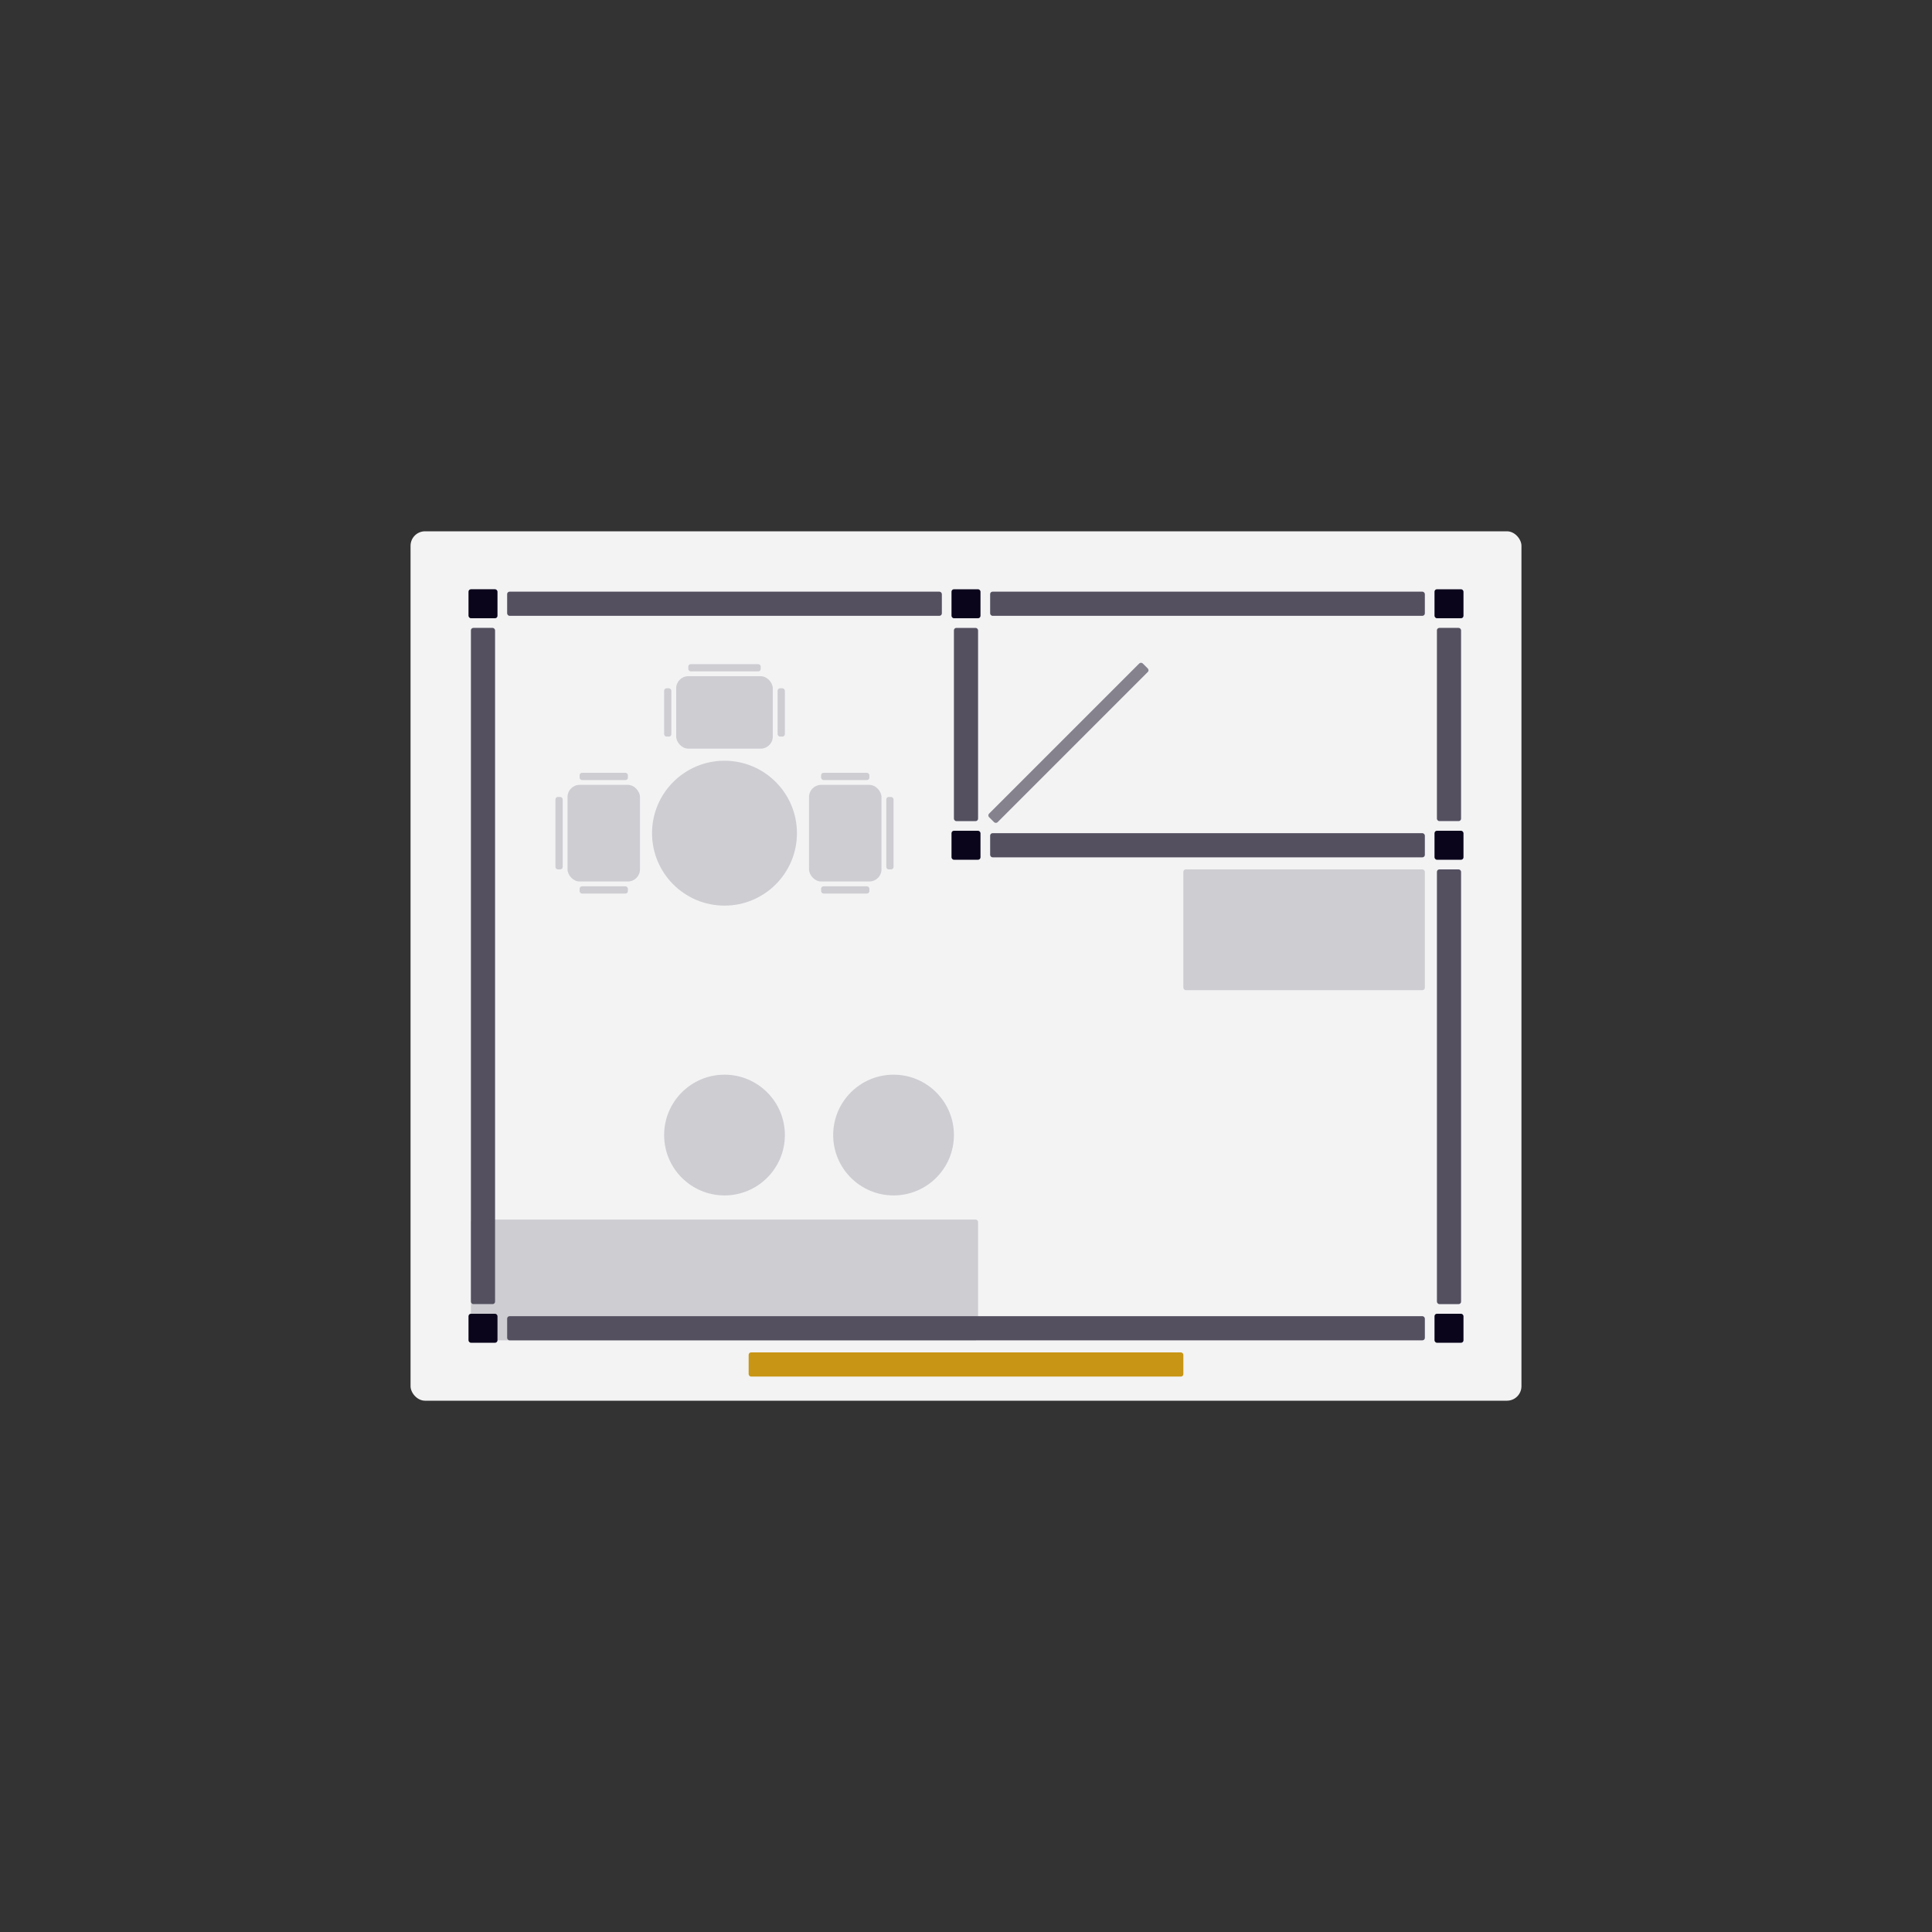 <?xml version="1.0" encoding="UTF-8"?>
<svg xmlns="http://www.w3.org/2000/svg" width="800" height="800" version="1.1" viewBox="0 0 800 800">
  <rect x="0" y="0" width="800" height="800" fill="#333333" stroke="none"/>
  <!-- Generator: Adobe Illustrator 29.5.0, SVG Export Plug-In . SVG Version: 2.1.0 Build 137)  -->
  <defs>
    <style>
      .st0 {
        fill: #c89614;
      }

      .st1 {
        fill: #85828e;
      }

      .st2 {
        fill: #0b051c;
      }

      .st3 {
        fill: #cecdd2;
      }

      .st4 {
        fill: #f3f3f4;
      }

      .st5 {
        fill: #545060;
      }
    </style>
  </defs>
  <g id="Floor">
    <rect class="st4" x="170" y="220" width="460" height="360" rx="6" ry="6"/>
  </g>
  <g id="Showcase">
    <rect class="st3" x="490" y="359.999" width="100" height="50.001" rx="1" ry="1"/>
  </g>
  <g id="Desk">
    <rect class="st3" x="194.999" y="504.999" width="210.004" height="50" rx="1" ry="1"/>
  </g>
  <g id="Bar_x5F_Stools">
    <circle class="st3" cx="300" cy="470" r="25"/>
    <circle class="st3" cx="370" cy="470" r="25"/>
  </g>
  <g id="Table_x5F_Chairs">
    <rect class="st3" x="284.999" y="275" width="29.996" height="3" rx="1" ry="1"/>
    <rect class="st3" x="274.998" y="285.002" width="3" height="20" rx="1" ry="1"/>
    <rect class="st3" x="321.996" y="285.002" width="3" height="20" rx="1" ry="1"/>
    <rect class="st3" x="279.995" y="280" width="40" height="30" rx="5" ry="5"/>
    <rect class="st3" x="229.997" y="330.003" width="3" height="29.996" rx="1" ry="1"/>
    <rect class="st3" x="239.999" y="366.999" width="20" height="3" rx="1" ry="1"/>
    <rect class="st3" x="239.999" y="320.001" width="20" height="3" rx="1" ry="1"/>
    <rect class="st3" x="234.997" y="325.002" width="30" height="40" rx="5" ry="5"/>
    <rect class="st3" x="366.997" y="330.003" width="3" height="29.996" rx="1" ry="1"/>
    <rect class="st3" x="340" y="366.999" width="20" height="3" rx="1" ry="1"/>
    <rect class="st3" x="340" y="320.001" width="20" height="3" rx="1" ry="1"/>
    <rect class="st3" x="334.997" y="325.002" width="30" height="40" rx="5" ry="5"/>
    <circle class="st3" cx="299.996" cy="345" r="30"/>
  </g>
  <g id="Doors">
    <rect class="st1" x="397.412" y="305.089" width="90.001" height="5" rx="1" ry="1" transform="translate(-87.917 402.932) rotate(-45.001)"/>
  </g>
  <g id="Construction">
    <rect class="st5" x="409.998" y="244.998" width="180" height="10" rx="1" ry="1"/>
    <rect class="st5" x="210" y="244.997" width="180" height="10" rx="1" ry="1"/>
    <rect class="st5" x="394.998" y="260" width="10" height="80.002" rx="1" ry="1"/>
    <rect class="st5" x="410" y="345" width="180" height="10" rx="1" ry="1"/>
    <rect class="st5" x="594.995" y="259.997" width="10" height="80" rx="1" ry="1"/>
    <rect class="st5" x="595.001" y="360.002" width="10" height="180" rx="1" ry="1"/>
    <rect class="st5" x="194.996" y="259.997" width="10" height="280" rx="1" ry="1"/>
    <rect class="st5" x="210.001" y="545.001" width="380" height="10" rx="1" ry="1"/>
  </g>
  <g id="BRANDING">
    <rect class="st0" x="310" y="560" width="180" height="10" rx="1" ry="1"/>
  </g>
  <g id="Pillars">
    <rect class="st2" x="193.999" y="544" width="12" height="12" rx="1" ry="1"/>
    <rect class="st2" x="394" y="344" width="12" height="12" rx="1" ry="1"/>
    <rect class="st2" x="594" y="344" width="12" height="12" rx="1" ry="1"/>
    <rect class="st2" x="394" y="244" width="12" height="12" rx="1" ry="1"/>
    <rect class="st2" x="193.999" y="243.999" width="12" height="12" rx="1" ry="1"/>
    <rect class="st2" x="594" y="244" width="12" height="12" rx="1" ry="1"/>
    <rect class="st2" x="594" y="544" width="12" height="12" rx="1" ry="1"/>
  </g>
</svg>
